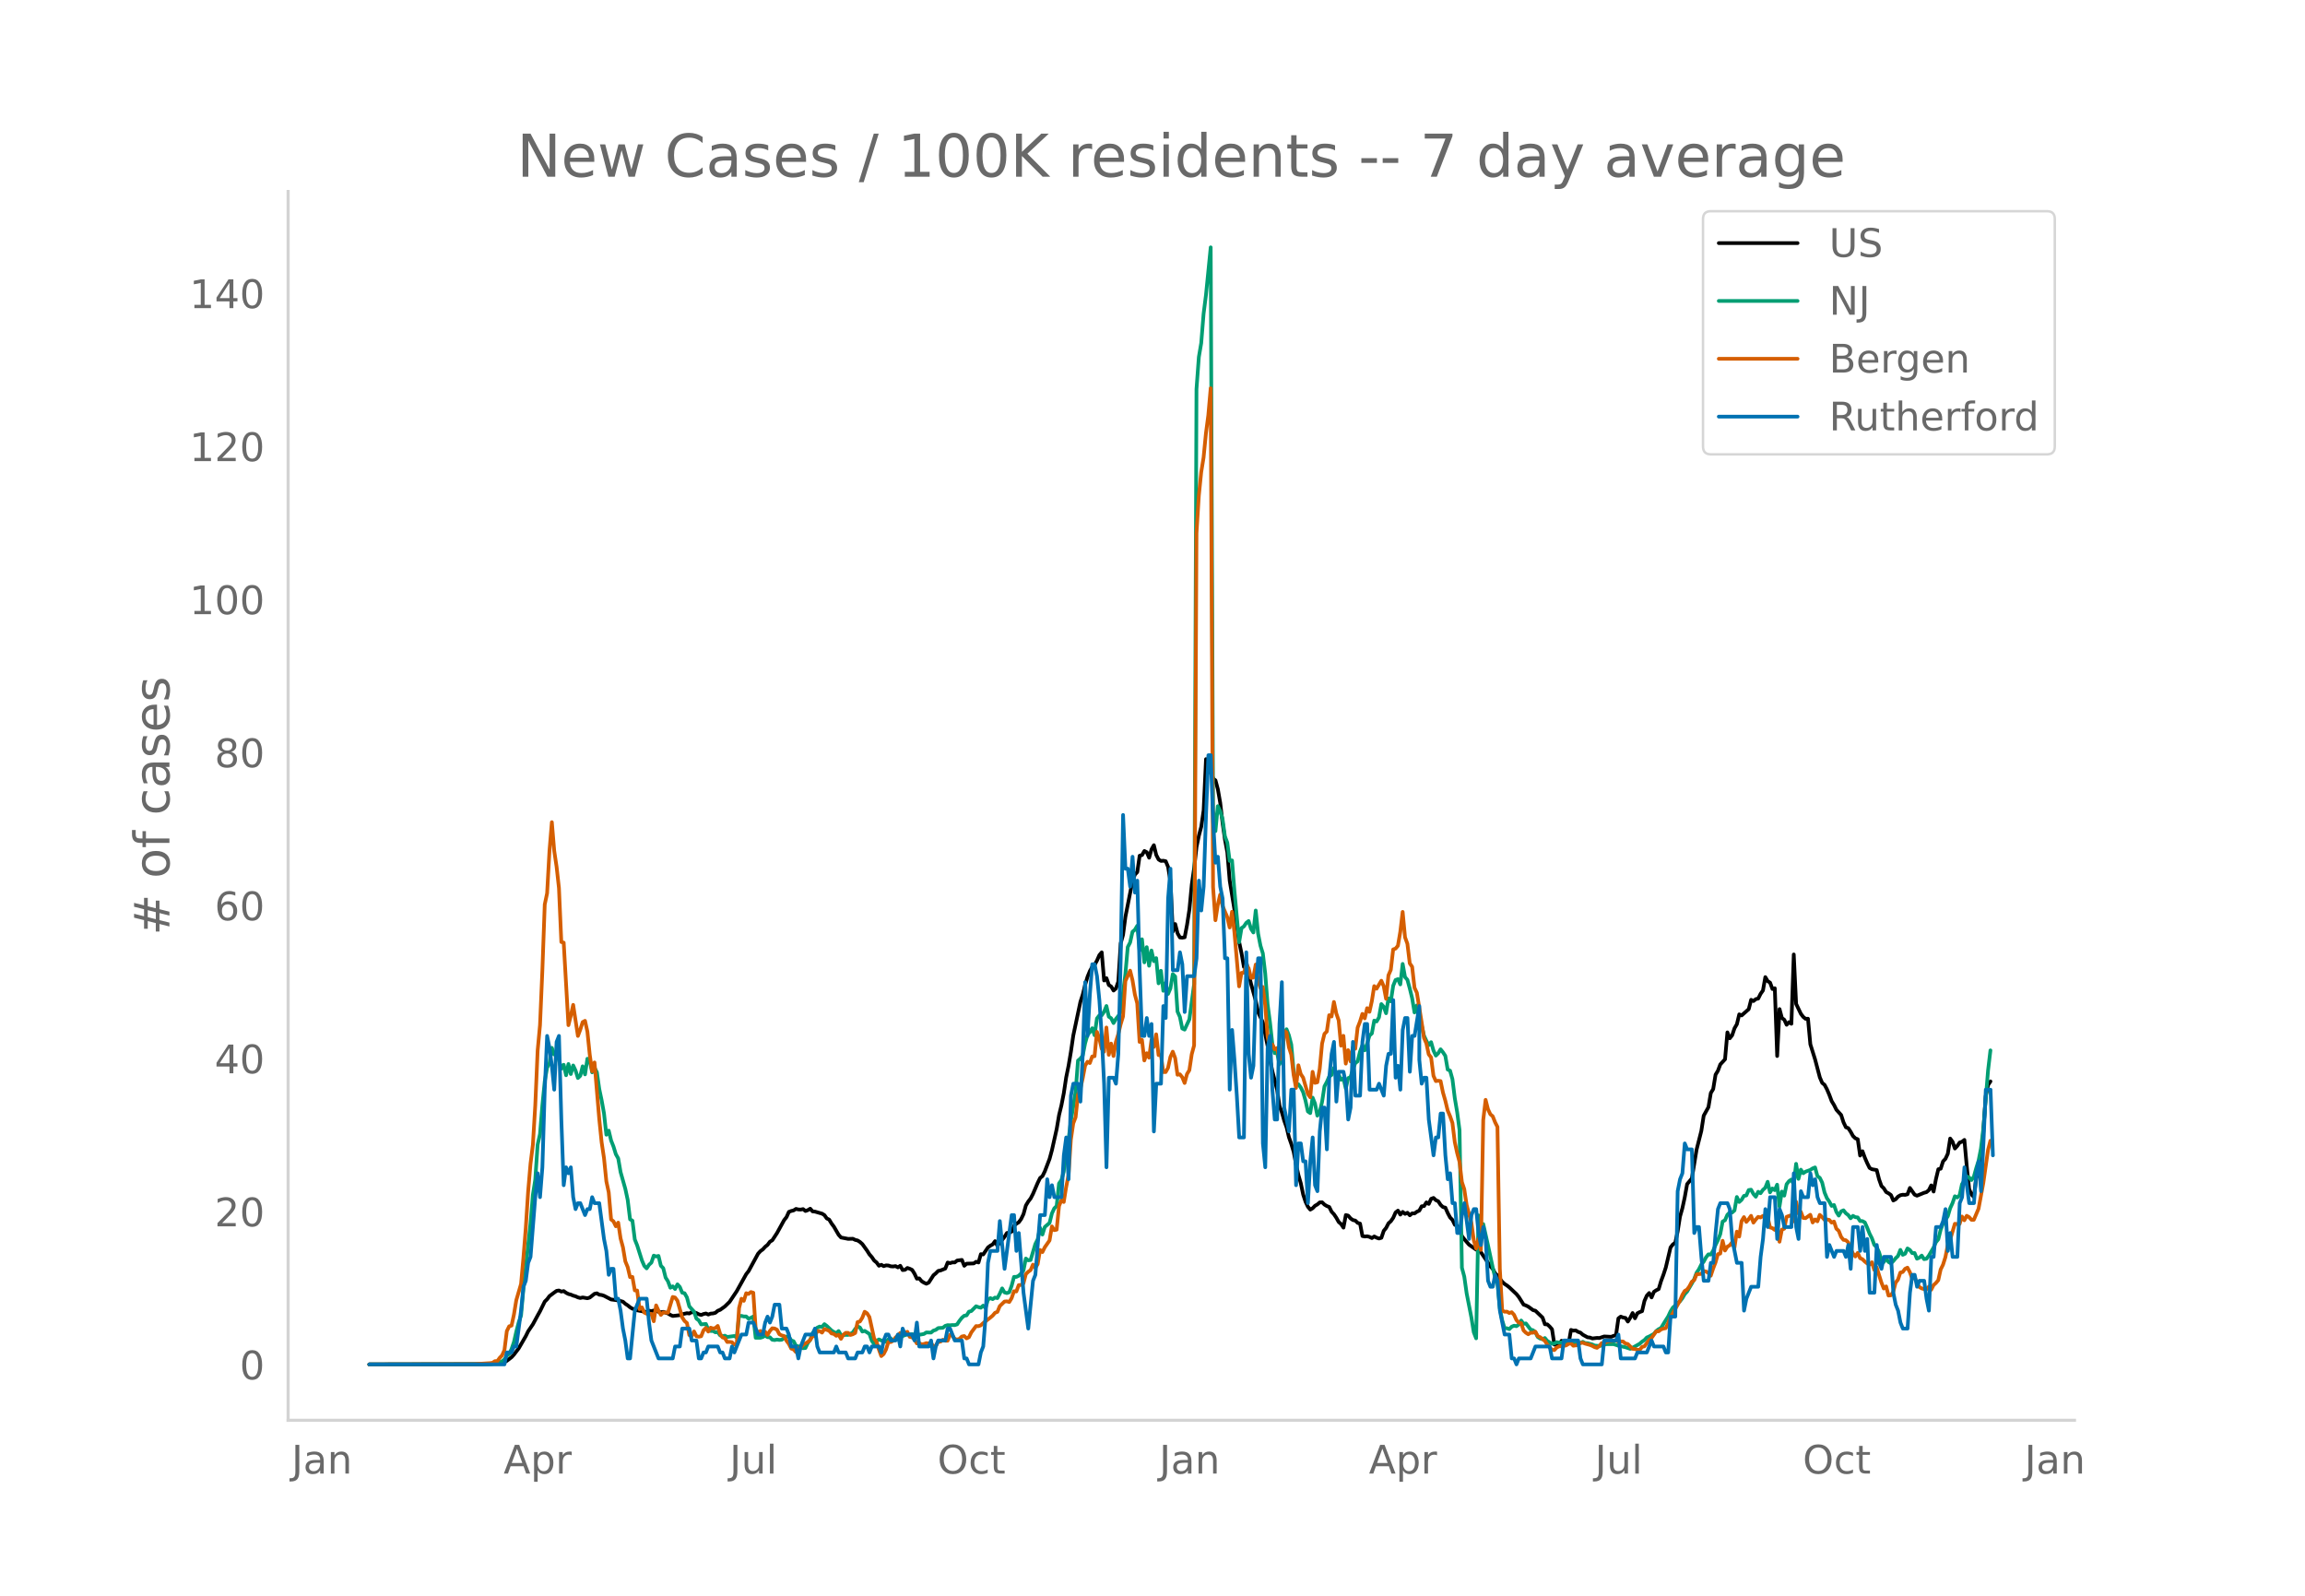 <svg height="864" viewBox="0 0 936 648" width="1248" xmlns="http://www.w3.org/2000/svg" xmlns:xlink="http://www.w3.org/1999/xlink"><defs><style>*{stroke-linecap:butt;stroke-linejoin:round}</style></defs><g id="figure_1"><path d="M0 648h936V0H0z" style="fill:#fff" id="patch_1"/><g id="axes_1"><path d="M117 576.72h725.4V77.76H117z" style="fill:none" id="patch_2"/><path clip-path="url(#pc50ad54334)" d="m149.973 554.04 46.21-.087 4.813-.247 2.888-.327.963-.297.963-.493 1.925-1.474.963-1.061 1.925-2.51 2.888-4.985.963-1.968 1.926-2.841 1.925-3.567.963-1.72 1.925-3.925.963-.96.962-1.277 1.926-1.45.963-.674.962-.156.963.457.963-.207.962.696.963.493.963.242.963.417.962.266.963.45.963.244.962-.22 1.926.322.963-.293 1.925-1.52.963-.19.962.568.963.117.963.308 2.888 1.504 1.925.248.963.127 1.925.531.963.855.963.623.963.788.962.587.963.19.963.455 3.85.736.963-.57.963.18.963-.26.962.166.963.33.963.187.962-.137 1.926.65.963.585.962.436 2.888-.336.963-.378 1.926-.424.962.12.963-.562.963.12.962.272.963.5.963.268.962-.388.963-.214.963.435.963-.381.962-.07.963-.258.963-.822.962-.38 1.926-1.38 1.925-1.884 2.888-4.31 3.851-6.925.963-1.221 3.85-7.077.963-1.043.963-.71.963-1.059.963-.77.962-1.282.963-.586 1.925-2.946 2.889-5.249.962-1.202.963-2.136.963-.365.962-.234.963-.605.963.228.962.043.963-.188.963.768.963-.352.962-.585.963 1.09.963.095 2.888.836.963.6.962 1.345.963.463.963 1.582.962 1.294 1.926 3.313.962 1.072 2.889.57 1.925-.049.963.467.962.227.963.608.963.858 1.925 2.675.963 1.523.963 1.087.962 1.413.963.773.963 1.326.963-.39.962.548.963-.312.963.056.962.334.963.056.963-.148.962.53.963-.658.963 1.74.963-.105.962-.75.963.32.963.464.962 1.53.963 2.044.963-.12.963 1.127.962.613.963.426.963-.452 1.925-2.975.963-.803.962-.98.963-.179 1.926-.773.962-2.444.963.247.963-.308.962.014.963-.77 1.926-.247.962 2.38.963-.853 2.888-.098.963-.688.963.303.962-3.389.963.113 1.925-2.83.963-.727.963-.524.962-1.314.963 1.947.963-1.56.963-.924.962-1.214.963-1.555.963-.15.962-.42.963-2.356.963-.84.963-.592.962-1.322.963-2.006.963-3.492.962-1.6.963-1.245.963-1.865 1.925-4.488.963-1.97.963-.762.962-1.958 1.926-5.058.962-3.543 1.926-8.606.963-5.643.962-3.952.963-4.929.963-6.402.962-4.706.963-5.721.963-6.583 2.888-13.659.963-2.96.962-3.976.963-3.226.963-2.349.962-1.744.963-.759.963-1.766.963-2.195.962-1.124.963 11.43.963-.943.962 2.776.963.631.963 1.619.963-.862.962-2.783.963-15.52.963-3.452.962-7.344 2.888-14.627.963-2.508.963-1.012.963-6.647.962-.247.963-1.663.963.492.962 2.24.963-3.396.963-1.689.963 3.966.962 1.843.963.583.963-.086.962.205.963 2.308.963 5.978.963 20.322.962-3.105.963 3.763.963 1.691.962.083.963-.16.963-5.074.962-6.265.963-10.11.963-6.72.963-8.496.962-4.596.963-3.654.963-6.67.962-20.764.963 5.368.963-.88.963 3.45.962.681.963 3.604.963 5.52.962 8.239.963 6.725.963 5.167.963 11.52 1.925 11.75 1.925 13.163.963 4.636.963 5.466.962-2.089.963 4.91.963 4.02 1.925 6.932.963 4.614 1.925 4.14 1.926 9.598.963 5.482.962 4.75 1.926 7.488.962 6.61.963 2.551.963 3.41.962 2.704.963 4.04.963 2.745.963 3.178.962 5.1.963 4.308.963 3.356.962 4.578.963 2.923.963 2.02.963 1.163.962-.567.963-.997.963-.546.962-.823.963-.042.963.953.963.578.962.375.963 1.93.963 1.025.962 1.434.963 1.707.963.823.962 1.467.963-5.115.963.236.963 1.138.962.662.963.207.963.95.962.281.963 5.052.963.185.963-.1.962.26.963.479.963-.659.962.514.963.33.963-.299.962-2.836.963-1.17.963-1.876.963-.849.962-1.396.963-2.167.963-.742.962 1.618.963-1.092.963.8.963-.466.962 1.04.963-.791.963.035.962-.697.963-.441.963-1.758.963-.084.962-1.508.963.63.963-2.076.962-.36.963.915.963.437.962 1.472.963.89.963.226.963 2.204.962 1.793.963 1.008.963 1.97.962.46.963 1.057.963 3.1.963 1.237 1.925 2.21 2.888 2.02.963-.353 1.925 2.843 1.926 2.828.962 1.5.963.988.963 1.81.962.936 1.926 2.5.963.882.962.624.963.76 1.925 1.83.963.904.963 1.193 1.925 3.07.963.347.963.484 1.925 1.41.963.254 2.888 2.766.963 2.722.962.036.963.883.963 1.12.962 6.224 1.926.324.963-1.886.962 1.134.963-.515.963.497.962-5.522.963.294.963-.086.962.586.963.313.963.845 1.925 1.047.963.095.963.368 1.925-.218.963.051 1.925-.645 1.926.103.962.04.963-.401.963-.263.963-6.798.962-.74.963.378.963.157.962 1.482.963-1.534.963-1.927.962 2.127.963-2.015.963-.509.963-.354.962-4.165.963-2.151.963-1.06.962 1.787.963-2.284.963-.634.963-.47.962-3.22.963-2.587.963-2.94 1.925-8.158.963-1.236.962-.65.963-4.586.963-6.046.963-3.404.962-4.436.963-5.357 1.925-2.322 1.926-11.71 1.925-7.581.963-6.178 1.925-3.461.963-5.751.963-1.593.963-5.847.962-1.588.963-2.575 1.925-2.09.963-10.928.963 2.407.962-1.222.963-2.846.963-1.652.963-4 .962.439 2.888-2.553.963-3.789.963.5.963-.793.962-.215.963-1.928.963-1.36.962-5.417.963 1.631.963.6.962 2.598.963-.306.963 27.513.963-19.055.962 3.626.963.693.963 2.05.962-1.064.963.657.963-28.143.963 20.077 1.925 4.014.963 1.268.962.777.963-.053.963 10.399 1.925 6.143 1.926 7.296.962 2.244.963.774.963 1.809.962 2.25.963 2.567.963 1.576.963 1.925 1.925 2.133.963 2.987.962 1.994.963.345.963 1.462.963 1.738.962.932.963.378.963 6.63.962-1.755.963 2.623.963 2.223.962 1.943.963.513 1.926.343.962 3.772.963 2.696.963.95.962 1.524.963.502.963.683.963 2.228.962-.506.963-1.071.963-.574.962-.193.963.056.963-.24.963-2.571 1.925 2.729.963.419 2.888-1.187.962-.256.963-.816.963-1.923.963 2.5.962-5.083.963-3.984.963-.206.962-2.998.963-1.015.963-2.068.963-6.177.962 1.312.963 2.75.963-1.05.962-1.39.963-.309.963-.748.962 10.741.963 9.213.963 2.217.963 1.003.962-7.765.963-2.234.963-2.633 1.925-28.346.963-4.525.963-1.437h0" style="fill:none;stroke:#000;stroke-linecap:round;stroke-width:1.5" id="line2d_1"/><path clip-path="url(#pc50ad54334)" d="m149.973 554.04 48.135-.11 1.926-.12 1.925-.23 1.925-.804.963-.755.963-1.51.962-.699.963-2.074.963-2.773.963-4.258.962-3.694.963-2.838.963-10.825 2.888-26.642.963-11.594.962-6.142.963-14.153.963-4.303.962-11.774.963-9.645.963-5.592.962-1.674.963-6.327.963 2.688.963-1.274 1.925 7.047.963-1.59.962 4.253.963-4.567.963 4.072.963-3.483.962 2.054.963 3.049.963-.91.962-3.853.963 3.293.963-6.356.963.814.962 4.713.963-1.87.963 1.83.962 6.771.963 4.563.963 5.348.962 8.675.963-1.654.963 3.998.963 2.439.962 3.123.963 1.72.963 5.552 1.925 6.806.963 4.478.963 7.896.962.56.963 7.626.963 2.399 1.925 6.092.963 2.234.962 1.01.963-1.46.963-.88.963-2.843.962.355.963-.23.963 3.993.962.974.963 3.833.963 1.51.963 2.608.962-.57.963 1.09.963-1.894.962 1.065.963 2.323.963.225.963 1.704.962 3.624 1.926 2.149.962 2.828.963.7.963 1.64 1.925-.176.963 2.289.963.58.962-.025.963.554.963-.12.962 1.365.963.33.963-.205.963.515 2.888-.395.962.594.963-8.765.963.005.962.245.963-.005.963.914.963-.38.962-.514.963 8.635h1.925l.963-.3.963-.594.963.64.962.044.963.995.963.14.962-.2.963.15.963-.075 1.925-1.32.963.04.963 1.54.962.34.963 1.849.963.22.962.5.963.274.963-.095.963-2.039.962-1.25.963-2.678.963-1.344.962-.95.963-.454.963.19.963-1.16.962.72 1.926 1.844.962.635.963.454.963-.85.962 1.65.963.005.963-.115.963.03.962-.44.963-.57.963-1.409.962-1.05.963.45.963 1.655.963-.27 1.925 1.214.963 2.779.962 1.4.963-1.255.963-.675.963.435.962.145.963.415.963-1.035.962-.34.963.9 1.925-1.335.963-.14 2.888-1.169.963.12.963-.1.962.085.963.265.963-.105 1.925-.355.963-.62 1.925.06.963-.794.963-.305.962-.725 1.926-.125.963-.78.962-.29.963.05.963-.09.962.026.963-.305.963-1.444.963-1.225.962-.834.963-.15.963-1.5.962-.25 1.926-1.943.963.36.962.24.963-.865.963.994.962-3.418.963-.625.963.415.962-.625.963.21.963-1.794.963-2.149.962 1.634.963.275.963-.35.962-2.618.963-3.613h.963l.963-.455.962-.955.963-1.174.963-4.873.962.73.963-.12 1.925-6.492.963-1.939.963-4.652.963 2.728.962-3.068 1.926-1.645.962-3.863.963-2.059.963-.924.963-9.19.962-1.35.963-3.448.963-9.76.962-3.109.963-7.646 1.926-11.93.962-12.618.963-.804.963-1.245.962-4.942.963-3.449.963-1.144.962-1.58.963 2.85.963-6.807.963-1.245.962-.025.963-1.454.963-2.344.962 4.333.963.645.963 1.954.963-1.654.962-1.22.963-1.599 1.925-15.442.963-10.95.963-1.864.962-4.348.963-.8.963-1.634.963 10.06.962-4.577.963 9.375.963-6.172.962 7.546.963-6.187.963 4.323.963-1.23.962 10.24.963-5.102.963 8.131.962-3.183.963 4.458.963-2.244.963-5.817.962.96.963 14.267.963 2.134.962 4.728.963.454 1.925-4.163 1.926-14.302.963-241.62.962-13.03.963-5.666.963-11.91.962-7.596 1.926-19.37.963 228.662.962 8.385.963-10.125.963 1.934.962 3.279.963 7.056.963 2.55.963 7.415.962-.204.963 12.188 1.925 21.035.963-5.742.963-.68.962-1.45.963-.744.963 3.144.963 1.509.962-8.926.963 9.366.963 4.917.962 3.139.963 8.126.963 12.489.963 7.28.962 8.787.963 3.818.963-.22.962 4.767.963-2.134.963-10.29.962-1.833.963 2.478.963 3.763.963 10.815.962 5.577.963-.28.963 1.305.962 1.899.963 3.428.963 4.393.963.685.962-6.292.963 2.374.963 4.952.962-1.494.963-4.113.963-6.282.963-1.794.962-2.189.963-.655.963-2.863.962 1.909.963.854.963 2.064.962-.65.963 4.174.963-4.183.963-.42.962-3.104.963-2.588.963-.725.962-3.948.963-2.574.963 2.044.963-2.683.962-3.289.963-.88.963-5.207.962.36.963-1.644.963-5.427.962 1.079.963 2.639.963-6.032.963 1.214.962-6.332.963-2.349.963-.35.962 2.14.963-8.316.963 5.347.963 1.104.962 3.519.963 3.948.963 5.802.962-2.864.963 6.377.963 1.68.963 4.227.962 2.07.963 1.773.963-1.21.962 3.39.963 2.068.963-.94.962-1.614.963 1.19.963 1.464.963 5.572.962.44.963 3.438.963 7.732.962 5.692.963 7.271.963 55.912.963 3.574.962 6.816 1.926 9.81.962 5.967.963 2.48.963-49.916.962 5.597.963-2.089 1.926 8.601 1.925 8.986.963 4.152.962 2.214.963 10.21.963 4.923.963 3.218.962.02.963.35.963-.98.962-.42.963.21.963-.664.963-1.644.962 1.34.963-.16 1.925 2.508.963.245.963.834.962 1.93.963.614.963.275.963-.475.962 1.155 1.926 1.174.962-.135.963-.515.963.185.963-.055.962-.184.963.444.963-.305.962.095.963.545.963.01.962-.115.963-.27.963-.494.963.52.962.04 1.926.519.962.45 1.926.165.963-.17.962-.415.963-.145 2.888-.02 1.926.635 2.888.62 1.925.65.963-.44 2.888-1.61.963-.854.962-.645.963-1.045.963-.41 1.925-1.054.963-1.19.963-.724.962-.485 1.926-3.143.962-1.5.963-2.073.963-1.56.962-.84.963-1.044.963-.68.963-1.244.962-1.654.963-1.05 1.925-3.263.963-1.784.963-2.594.963-1.409.962-1.944.963-1.134.963-1.784.962-1.205.963.085.963-1.58.963-2.278.962-1.939.963-2.489.963-5.122.962-.525.963-2.214.963-.96.962.046.963-.84.963-5.477.963 2.029.962-.88.963-1.6.963-.179.962-2.179.963-.16.963 1.74.963 1.119.962-2 .963.58.963-1.354.962-.85.963-2.438.963 4.283.962-1.57.963.68.963-2.214.963 8.866.962-6.072.963 1.659.963-4.643.962-1.23.963-.664.963 2.03.963-8.417.962 6.112.963-3.738.963 1.45.962-.645 1.926-.7.963-.635.962-.38.963 3.529.963.69.962 1.944.963 3.993.963 2.318.962 1.385.963 1.769.963-.375.963 2.814.962 1.494.963-1.72.963-.434.962 1.2.963.724.963 1.31.963-.98.962.535.963.105.963 1.459.962.03.963.53.963 2.134.962 2.428.963 1.88.963 2.683.963.935.962 2.019.963 3.198.963.85.962-1.615.963 1.56.963.544.963-.88.962-1.174.963-.914.963-2.484.962 2 .963-.45.963-2.14.963.61.962 1.29.963-.046.963 2.304.962-.395.963-.864.963 1.444.962-.155.963-1.244 1.926-3.293.962-2.18.963-1.174.963-3.873.962-2.549 1.926-2.923.963-3.249.962-2.089.963-2.803.963.495.962-.905.963-4.503.963-1.3.962-1.888.963.475.963 1.044.963-1.334.962-3.488.963-3.054.963-4.898.962-8.05 1.926-23.704.963-8.13h0" style="fill:none;stroke:#009e73;stroke-linecap:round;stroke-width:1.5" id="line2d_2"/><path clip-path="url(#pc50ad54334)" d="m149.973 554.04 42.359-.095 6.739-.429.963-.143.962-.666h.963l.963-1.334.962-1 .963-2.142.963-7.714.962-1.952.963-.286.963-4.476.963-5.857 1.925-6.57.963-10.62.962-12.094.963-14.904.963-11.237.963-7.666.962-15.952.963-22.237.963-10.38.962-22.284.963-26.713.963-4.571.962-17.237.963-11.619.963 11.619.963 6.476.962 8.666.963 21.903.963.238 1.925 33.522.963-3.857.963-4.38 1.925 12.618.963-2.571.962-3.048.963-.524.963 4.381.963 9.428.962 6.666.963-3.57 1.925 22.95.963 9.428.963 6.428.962 9.476.963 4.476.963 11 .963.761.962 2 .963-1.476.963 6.428.962 3.571.963 5.714.963 2.333.963 4.095.962-.095.963 5.476.963.048.962 7.57.963-.714.963 2.096.962.476 1.926.047.963 3 .962-6.428.963 2.143.963 1.714.962-1 1.926.095 1.925-6.38.963.238.963 1.285 1.925 6.762.963 1.476.963.81.962 4.904.963.476.963-1.952.962 1.952.963.19.963-.19.962-2.428.963-.953.963 1.476.963-1.57.962.332.963-.19.963-.857.962 3.19.963 1.476.963.286.963 1.571.962-.047.963.143.963 1 .962-.048.963-14.856.963-3.762.962.857.963-3.095.963.286.963-.762.962.285.963 14.571.963 1.857.962-.905.963.762.963-.428.963 1.285.962-1.619.963-1.095.963.095.962.477.963 1.857.963.476.963.238.962 1.905.963 1.285.963 1.905.962.333.963 1.095.963-1.619.962-.095.963-1.238 1.926-1.143.962-.81.963-1.57h.963l.962-2.048h.963l.963.619.963-1.476 1.925.714.963 1.095.962.19.963.763.963-.429.962 1.667.963-1.667.963-.762h.963l.962.857.963-.285.963-.524.962-4.428.963-.239.963-1.523.963-2.429.962.62.963 1.523 1.925 8.761.963 1.334.963 3.095.963 2.666.962-.81.963-1.856.963-3.048.962.048.963-.571.963-1.286.962-.81.963-1.047.963.619.963-.714.962-.381.963 2.047.963.19.962.715.963 1.762.963-.143.963.524.962-.143.963-.334.963.096.962-.048.963 1.143.963-.095.962-1.667.963-.048.963-.761.963.38h.962l.963-2.38.963.285.962 1.381.963.238.963-.285.963-.953.962-.19.963.952.963-.476.962-1.952 1.926-2.572.963.048.962-.333.963-.905 2.888-2.238.963-.81.962-1.142.963-.381.963-2.333 1.925-1.857.963-.096.963.286.962-1.571.963-2.81.963.096.963-2.572.962-.095.963-.619.963-3.762.962-.952.963-.666.963-2.238.962 1.285.963-1.476.963-5.761.963.857.962-1.953 1.926-2.761.962-5.714.963 1.523.963-.19.963-9.571.962-2.38.963.713.963-6 .962-4.856.963-14.428.963-6.618.963-2.524.962-9.142.963-2.381.963-4.286.962-5.095.963-1.619.963.524.962-2.666.963-.096.963-9.904.963 2.62.962 4.237.963 1.238.963-9.857.962 11.095.963-4.571.963 5.047.963-5.714.962-3.142.963-4 .963-3.19.962-14.38 1.926-4.238.962 3.856.963 5.81.963 3.619.963 15.665.962-.81.963 8.334.963-2.953.962 1.81.963-7.047.963 2.714.963-5.143.962 8.428h.963l.963 6.905h.962l.963-1.715.963-4.428.963-2.143.962 2.572.963 6.809.963-.19.962 1.19.963 2.333.963-3.619.962-1.571.963-6.476.963-3.571.963-207.988.962-15.285.963-9.523.963-5.952.962-9.857.963-7.333.963-10.951.963 202.56.962 13.475.963-6.238.963-4.143.962 4.571 1.926 4.572.963 4.19.962-6.38.963 8.19 1.925 22.093.963-5.476.963-.047.962-3.095.963 1.238.963 3.952.963-.143.962-5.285.963 6.523.963 3.047.962-.476.963 7.38.963 12.762.963 4.952.962-1.762.963 2 .963-.524.962 4.667.963-.667.963-10.952.962.62.963 5.999.963 3 .963 8.237.962 5.286.963-9.19.963 3.571.962 1.429 1.926 6.666.963 1.333.962-10.333.963 4.476.963-.238.962-5.428.963-10.285.963-3.952.963-.953.962-6.618.963.524.963-5.905.962 4.667.963 2.809.963 10.285.962-4 .963 11.285.963-5.476.963 4.572.962-5.762.963.619.963-8.57.962-2.477.963-3.095.963 1.81.963-4.143.962 1.476.963-4.333.963-6.095.962 1.047 1.926-3.237.962 2.19.963 5.142.963-9.523.963-2.238.962-8.285.963-.333.963-1.143.962-5.666.963-8.095.963 10.285.963 2.666.962 7.952.963 1.381.963 8.524.962 2.047 1.926 11.904.963 6.428.962 2.19.963 4.477.963 1.238.962 7.475.963 2.143.963-.143.962.143.963 4.619.963 3.333.963 4 .962 2.285.963 2.762.963 7.81.962 4.427.963 3.572.963 8.19.963 2.904.962 6.428 1.926 7.19.962 7.048.963 3.428.963-4 .962 4.572.963-52.76.963-8.19.963 3.81.962 2.047.963.81.963 2.428.962 1.905.963 57.568.963 16.952.963.523.962-.047.963.571.963-.333.962 1.047.963 2.143.963 1.048.963.19.962 2.952.963.953.963.619.962-.62h.963l.963-.428.962 1.81.963.428 1.926 1.476.962 1.524 1.926 2.143.962.095.963-1.048.963-.476h.963l1.925-.38.963-.62.962-.238.963 1 1.925-.286.963-.857.963-.095.963.38 1.925.525.963.38.962.524.963.286.963-.762.963-1.19.962.095.963-.524.963-.285 2.888-.381.963.571.962-.143.963.048.963.81.962.19 1.926 1.952.962.095.963.286.963.095.963-1.238.962-.238 1.926-2.619.962-.762 1.926-2.714h.963l.962-.762.963-.333.963-.19.962-2 .963-2.381 3.85-6.762.964-2.333.962-1.619.963-.571.963-1.333.962-1.857.963-.62.963-2.38 1.925-.19.963-1.144.963.19.962.62.963 1.095.963-2.904.963-2.477.962-3.38.963-.238.963-5.19.962 3.952.963-1.572.963-.524.962-1.238.963 2.143.963-6.476.963 2 .962-6.285.963-1.619.963 1.952.962-1.095.963-1.38.963 2.76.963-1.285.962-1.047.963.238.963-.62.962 1.144.963-.667.963 4.19.962.286.963.714.963-1.666.963 6.475.962-4.904.963-.381.963-4.81.962-.38.963-.238.963 2.428.963-7.952.962 4.762.963-.667.963 2.476.962.096 1.926-1.381.963 3.142.962-1.238.963.762.963-2.619.962.905.963 1.095.963-.143.962.19.963 1.096.963-.429.963 2.905.962.857.963 2.476.963 1.19.962.143.963.857.963 2.524.963 2.048.962 1.19.963-1.476.963 2.143.962.428.963.953.963.761.962.477.963-.953.963 3.143.963-1.095 1.925 6.19.963 2.428.962-.857.963 3.714.963-.095.963-1.428.962-3.715.963-1.238.963-2.857.962-.238.963-1.285.963-.476.963 1.809.962 2.667.963-.667.963 2.428.962 1.62.963.57.963.286.962.096.963-1.048.963 1.238.963-1.905.962-.857.963-1.142.963-4.334.962-1.952.963-3.047.963-4.857.963-2.238 1.925-6.476.963.095.962-.047.963-3 .963 1.524.962-1.81.963.524.963 1.095h.963l1.925-4.523 1.925-10.38 1.926-13.476.963-3.714h0" style="fill:none;stroke:#d55e00;stroke-linecap:round;stroke-width:1.5" id="line2d_3"/><path clip-path="url(#pc50ad54334)" d="M149.973 554.04h54.874l.963-4.85h1.925l.963-2.426h.963l1.925-14.55.963-9.701.962-2.425.963-7.276.963-2.425 1.925-24.252.963-9.7.963 9.7.962-12.126.963-31.527.963-21.827.962 4.85.963 7.276.963 9.7.963-19.4.962-2.426.963 33.953.963 26.677.962-7.276.963 2.425.963-2.425.963 12.126.962 4.85.963-2.425h.963l1.925 4.85.963-2.425h.963l.962-4.85.963 2.425h1.925l1.926 14.551.962 4.85.963 9.701.963-2.425h.963l.962 12.126h.963l.963 4.85.962 7.276.963 4.85.963 7.276h.963l1.925-19.402 1.925-4.85h2.888l.963 9.7.963 7.276 2.888 7.276h5.776l.963-4.85h1.925l.963-7.276h2.888l.963 4.85h1.925l.963 7.276h.963l.962-2.425h.963l.963-2.426h3.85l.963 2.426h.963l.963 2.425h1.925l.963-4.85.963 2.425 2.888-7.276h1.925l.963-4.85h1.925l1.926 4.85h1.925l.963-4.85.963-2.425.962 2.425.963-2.425.963-4.85h1.925l.963 9.7h1.925l.963 2.425.963 4.85h1.925l.963 4.85.962-4.85 1.926-4.85h2.888l.963-2.425.962 7.275.963 2.426h5.776l.963-2.426.963 2.426h2.888l.963 2.425h2.888l.962-2.425h1.926l.963-2.426h.962l.963 2.426.963-2.426h2.888l.963 2.426.962-4.85.963-2.426h.963l.962 2.425h1.926l.962-2.425.963 4.85.963-7.275.963 2.425h2.888l.962 2.425.963-7.275.963 9.7h3.85l.963-2.425.963 7.276.963-4.85.962-2.426h2.889l.962-4.85h.963l1.925 4.85h2.889l.962 7.276h.963l.963 2.425h3.85l.963-4.85.963-2.426.963-12.125.962-21.827.963-4.85h2.888l.963-12.126 1.925 19.401 2.888-21.826h.963l.963 14.55.963-7.275 1.925 24.252 1.925 14.55 1.926-19.4.962-2.426 1.926-24.251h1.925l.963-14.551.963 7.275.962-4.85.963 4.85h2.888l.963-16.976.963-7.276.962 16.977.963-33.953.963-4.85h1.925l.963 7.275.963-19.401.962-29.102.963 21.826.963-16.976.962-12.126h.963l.963 4.85.963 9.701.962 14.551.963 19.402.963 33.952.962-36.377h1.926l.963 2.425.962-12.126.963-38.803.963-58.204.962 21.826h.963l.963 7.276.962-12.126.963 14.551.963-4.85.963 36.377.962 26.677h.963l.963-7.275.962 7.275.963-4.85.963 43.653.963-19.401h1.925l.963-31.528.962 4.85.963-48.503.963-12.126.963 41.228h1.925l.963-7.275.962 4.85.963 19.402.963-14.551h2.888l.963-7.276.962-31.527.963 12.126.963-9.701.962-29.102.963-24.252h.963l.963 26.677.962 16.976.963-2.425.963 12.126.962 4.85.963 24.252h.963l.963 53.354.962-24.252.963 12.126.963 14.551.962 16.976h1.926l.962-75.18.963 41.228.963 9.7.963-4.85.962-31.527.963-12.126h.963l.962 75.18.963 9.701.963-48.503.963-4.85.962 21.826.963 12.126h.963l.962-38.803.963-16.976.963 50.928 1.925 9.701.963-16.976h.963l.962 38.803.963-16.976h.963l.962 7.275h.963l.963 16.976.963-16.976.962-9.7.963 19.4.963 2.426.962-24.252.963-9.7h.963l.963 16.976.962-29.102.963-9.701.963-4.85.962 24.251.963-12.126h1.925l.963 4.85.963 14.552.963-4.85.962-26.677.963 21.826h1.925l.963-21.826.963-7.276h.963l.962 26.677h2.888l.963-2.425 1.925 4.85.963-12.126.963-4.85h.963l.962-21.827.963 31.528.963-4.85.962 9.7.963-24.252.963-4.85h.963l.962 21.826.963-14.55h.963l1.925-12.127v21.827l.963 9.7.963-2.424h.962l.963 16.976 1.925 14.55.963-7.275h.963l.962-9.7h.963l.963 16.976.963 9.7.962-2.425.963 12.126h.963l.962 12.126h.963l.963-7.275.963-4.85 1.925 14.55.963-9.7.962-2.426h.963l.963 9.701.962 4.85.963-7.275.963 4.85.963 16.977.962 2.425h.963l.963-4.85.962 2.425.963 12.125 1.926 9.701h1.925l.963 9.7h.962l.963 2.426.963-2.425h4.813l1.926-4.85h5.776l.963 4.85h3.85l.963-7.276h5.776l.963 7.276.963 2.425h7.702l.962-9.7h4.814l.963-2.426.962 9.7h5.776l.963-2.424h3.851l1.925-4.85.963 2.424h3.85l.964 2.426h.962l.963-14.551h1.925l.963-50.93.963-4.85.963-2.425.962-12.125.963 2.425h1.925l.963 33.952.963-2.425h.963l.962 12.126.963 9.7h1.925l.963-7.275h.963l.963-12.126.962-9.7.963-2.426h2.888l.963 2.425.962 12.126 1.926 9.701h1.925l.963 19.401.963-4.85 1.925-4.85h2.888l.963-12.126.963-7.276.962-12.126.963 7.276.963-12.126h1.925l.963 16.976.963-12.126.962 2.426.963 4.85h2.888l.963-21.827.963 21.827.962 4.85.963-19.401.963 2.425h1.925l.963-9.7.963 4.85.962-2.425.963 7.275.963 2.425h1.925l.963 21.827.962-4.85 1.926 4.85.963-2.425h2.888l.962 2.425.963-4.85.963 9.7.963-16.976h1.925l.963 9.7.962-9.7.963 9.7.963-4.85.962 21.827h1.926l.963-19.402.962 7.276.963 2.425.963-4.85h2.888l.963 14.55.962 4.851.963 2.425.963 4.85.962 2.426h1.926l.963-14.551.962-7.276h.963l.963 4.85.962-2.424h1.926l.962 7.275.963 4.85.963-21.826h.963l.962-12.126h1.926l.962-2.425.963-4.85.963 16.976.963-7.276.962 9.7h1.926l.962-21.826.963-2.425.963-12.126 1.925 14.551h1.926l.962-12.126.963-4.85.963 12.126.962-19.401.963-21.827h1.926l.962 26.677h0" style="fill:none;stroke:#0072b2;stroke-linecap:round;stroke-width:1.5" id="line2d_4"/><path d="M117 576.72V77.76" style="fill:none;stroke:#d3d3d3;stroke-linecap:square;stroke-linejoin:miter;stroke-width:1.25" id="patch_3"/><path d="M117 576.72h725.4" style="fill:none;stroke:#d3d3d3;stroke-linecap:square;stroke-linejoin:miter;stroke-width:1.25" id="patch_4"/><g id="matplotlib.axis_1"><g id="xtick_1"><g style="fill:#696969" transform="matrix(.16 0 0 -.16 118.386 598.378)" id="text_1"><defs><path d="M9.813 72.906h9.859V5.078q0-13.187-5-19.14-5-5.954-16.094-5.954h-3.75v8.297h3.078q6.531 0 9.219 3.672Q9.813-4.39 9.813 5.078z" id="DejaVuSans-74"/><path d="M34.281 27.484q-10.89 0-15.093-2.484-4.204-2.484-4.204-8.5 0-4.781 3.157-7.594 3.156-2.797 8.562-2.797 7.485 0 12 5.297 4.516 5.297 4.516 14.078v2zm17.922 3.72V0H43.22v8.297Q40.14 3.328 35.547.953q-4.594-2.375-11.234-2.375-8.391 0-13.36 4.719Q6 8.016 6 15.922q0 9.219 6.172 13.906 6.187 4.688 18.437 4.688h12.61v.89q0 6.203-4.078 9.594-4.078 3.39-11.453 3.39-4.688 0-9.141-1.124-4.438-1.125-8.531-3.375v8.312q4.921 1.906 9.562 2.844 4.64.953 9.031.953 11.875 0 17.735-6.156 5.86-6.14 5.86-18.64z" id="DejaVuSans-97"/><path d="M54.89 33.016V0h-8.984v32.719q0 7.765-3.031 11.61-3.031 3.858-9.078 3.858-7.281 0-11.484-4.64-4.204-4.625-4.204-12.64V0H9.08v54.688h9.03v-8.5q3.235 4.937 7.594 7.374Q30.078 56 35.797 56q9.422 0 14.25-5.828 4.844-5.828 4.844-17.156z" id="DejaVuSans-110"/></defs><use xlink:href="#DejaVuSans-74"/><use x="29.492" xlink:href="#DejaVuSans-97"/><use x="90.771" xlink:href="#DejaVuSans-110"/></g></g><g id="xtick_2"><g style="fill:#696969" transform="matrix(.16 0 0 -.16 204.485 598.378)" id="text_2"><defs><path d="M34.188 63.188 20.797 26.906h26.812zm-5.579 9.718h11.188L67.578 0h-10.25l-6.64 18.703h-32.86L11.188 0H.78z" id="DejaVuSans-65"/><path d="M18.11 8.203v-29H9.077v75.484h9.031v-8.296q2.844 4.875 7.157 7.234Q29.594 56 35.594 56q9.968 0 16.187-7.906 6.235-7.907 6.235-20.797T51.78 6.484q-6.218-7.906-16.187-7.906-6 0-10.328 2.375-4.313 2.375-7.157 7.25zm30.578 19.094q0 9.906-4.079 15.547-4.078 5.64-11.203 5.64-7.14 0-11.218-5.64-4.079-5.64-4.079-15.547 0-9.906 4.078-15.547 4.079-5.64 11.22-5.64 7.124 0 11.202 5.64t4.078 15.547z" id="DejaVuSans-112"/><path d="M41.11 46.297q-1.516.875-3.297 1.281Q36.03 48 33.89 48q-7.625 0-11.703-4.953-4.079-4.953-4.079-14.234V0H9.08v54.688h9.03v-8.5q2.844 4.984 7.375 7.39Q30.031 56 36.531 56q.922 0 2.047-.125 1.125-.11 2.484-.36z" id="DejaVuSans-114"/></defs><use xlink:href="#DejaVuSans-65"/><use x="68.408" xlink:href="#DejaVuSans-112"/><use x="131.885" xlink:href="#DejaVuSans-114"/></g></g><g id="xtick_3"><g style="fill:#696969" transform="matrix(.16 0 0 -.16 296.279 598.378)" id="text_3"><defs><path d="M8.5 21.578v33.11h8.984V21.922q0-7.766 3.016-11.656 3.031-3.875 9.094-3.875 7.265 0 11.484 4.64 4.234 4.64 4.234 12.656v31h8.985V0h-8.984v8.406Q42.047 3.422 37.718 1q-4.313-2.422-10.032-2.422-9.421 0-14.312 5.86Q8.5 10.296 8.5 21.578zM31.11 56z" id="DejaVuSans-117"/><path d="M9.422 75.984h8.984V0H9.422z" id="DejaVuSans-108"/></defs><use xlink:href="#DejaVuSans-74"/><use x="29.492" xlink:href="#DejaVuSans-117"/><use x="92.871" xlink:href="#DejaVuSans-108"/></g></g><g id="xtick_4"><g style="fill:#696969" transform="matrix(.16 0 0 -.16 380.668 598.378)" id="text_4"><defs><path d="M39.406 66.219q-10.75 0-17.078-8.016-6.312-8-6.312-21.828 0-13.766 6.312-21.781 6.328-8 17.078-8 10.735 0 17.016 8 6.281 8.015 6.281 21.781 0 13.828-6.281 21.828-6.281 8.016-17.016 8.016zm0 8q15.328 0 24.5-10.281 9.188-10.282 9.188-27.563 0-17.234-9.188-27.516-9.172-10.28-24.5-10.28-15.375 0-24.593 10.25-9.204 10.265-9.204 27.546t9.204 27.563q9.218 10.28 24.593 10.28z" id="DejaVuSans-79"/><path d="M48.781 52.594v-8.407q-3.812 2.11-7.64 3.157-3.828 1.047-7.735 1.047-8.75 0-13.593-5.547-4.829-5.532-4.829-15.547 0-10.016 4.829-15.563 4.843-5.53 13.593-5.53 3.907 0 7.735 1.046 3.828 1.047 7.64 3.156V2.094Q45.016.344 40.984-.531q-4.015-.89-8.562-.89-12.36 0-19.64 7.765-7.266 7.765-7.266 20.953 0 13.375 7.343 21.031Q20.22 56 33.016 56q4.14 0 8.093-.86 3.953-.843 7.672-2.546z" id="DejaVuSans-99"/><path d="M18.313 70.219V54.688h18.5v-6.985h-18.5V18.016q0-6.688 1.828-8.594 1.828-1.906 7.453-1.906h9.218V0h-9.218q-10.407 0-14.36 3.875-3.953 3.89-3.953 14.14v29.688H2.687v6.984h6.594V70.22z" id="DejaVuSans-116"/></defs><use xlink:href="#DejaVuSans-79"/><use x="78.711" xlink:href="#DejaVuSans-99"/><use x="133.691" xlink:href="#DejaVuSans-116"/></g></g><g id="xtick_5"><g style="fill:#696969" transform="matrix(.16 0 0 -.16 470.737 598.378)" id="text_5"><use xlink:href="#DejaVuSans-74"/><use x="29.492" xlink:href="#DejaVuSans-97"/><use x="90.771" xlink:href="#DejaVuSans-110"/></g></g><g id="xtick_6"><g style="fill:#696969" transform="matrix(.16 0 0 -.16 555.873 598.378)" id="text_6"><use xlink:href="#DejaVuSans-65"/><use x="68.408" xlink:href="#DejaVuSans-112"/><use x="131.885" xlink:href="#DejaVuSans-114"/></g></g><g id="xtick_7"><g style="fill:#696969" transform="matrix(.16 0 0 -.16 647.667 598.378)" id="text_7"><use xlink:href="#DejaVuSans-74"/><use x="29.492" xlink:href="#DejaVuSans-117"/><use x="92.871" xlink:href="#DejaVuSans-108"/></g></g><g id="xtick_8"><g style="fill:#696969" transform="matrix(.16 0 0 -.16 732.056 598.378)" id="text_8"><use xlink:href="#DejaVuSans-79"/><use x="78.711" xlink:href="#DejaVuSans-99"/><use x="133.691" xlink:href="#DejaVuSans-116"/></g></g><g id="xtick_9"><g style="fill:#696969" transform="matrix(.16 0 0 -.16 822.125 598.378)" id="text_9"><use xlink:href="#DejaVuSans-74"/><use x="29.492" xlink:href="#DejaVuSans-97"/><use x="90.771" xlink:href="#DejaVuSans-110"/></g></g></g><g id="matplotlib.axis_2"><g id="ytick_1"><g style="fill:#696969" transform="matrix(.16 0 0 -.16 97.32 560.119)" id="text_10"><defs><path d="M31.781 66.406q-7.61 0-11.453-7.5Q16.5 51.422 16.5 36.375q0-14.984 3.828-22.484 3.844-7.5 11.453-7.5 7.672 0 11.5 7.5 3.844 7.5 3.844 22.484 0 15.047-3.844 22.531-3.828 7.5-11.5 7.5zm0 7.813q12.266 0 18.735-9.703 6.468-9.688 6.468-28.141 0-18.406-6.468-28.11-6.47-9.687-18.735-9.687-12.25 0-18.718 9.688-6.47 9.703-6.47 28.109 0 18.453 6.47 28.14Q19.53 74.22 31.78 74.22z" id="DejaVuSans-48"/></defs><use xlink:href="#DejaVuSans-48"/></g></g><g id="ytick_2"><g style="fill:#696969" transform="matrix(.16 0 0 -.16 87.14 497.976)" id="text_11"><defs><path d="M19.188 8.297h34.421V0H7.33v8.297q5.609 5.812 15.296 15.594 9.703 9.797 12.188 12.64 4.734 5.313 6.609 9 1.89 3.688 1.89 7.25 0 5.813-4.078 9.469-4.078 3.672-10.625 3.672-4.64 0-9.797-1.61-5.14-1.609-11-4.89v9.969Q13.767 71.78 18.938 73q5.188 1.219 9.485 1.219 11.328 0 18.062-5.672 6.735-5.656 6.735-15.125 0-4.5-1.688-8.531-1.672-4.016-6.125-9.485-1.218-1.422-7.765-8.187-6.532-6.766-18.453-18.922z" id="DejaVuSans-50"/></defs><use xlink:href="#DejaVuSans-50"/><use x="63.623" xlink:href="#DejaVuSans-48"/></g></g><g id="ytick_3"><g style="fill:#696969" transform="matrix(.16 0 0 -.16 87.14 435.832)" id="text_12"><defs><path d="M37.797 64.313 12.89 25.39h24.906zm-2.594 8.593H47.61V25.391h10.407v-8.203H47.609V0h-9.812v17.188H4.89v9.515z" id="DejaVuSans-52"/></defs><use xlink:href="#DejaVuSans-52"/><use x="63.623" xlink:href="#DejaVuSans-48"/></g></g><g id="ytick_4"><g style="fill:#696969" transform="matrix(.16 0 0 -.16 87.14 373.69)" id="text_13"><defs><path d="M33.016 40.375q-6.641 0-10.532-4.547-3.875-4.531-3.875-12.437 0-7.86 3.875-12.438 3.891-4.562 10.532-4.562 6.64 0 10.515 4.562 3.875 4.578 3.875 12.438 0 7.906-3.875 12.437-3.875 4.547-10.515 4.547zm19.578 30.922v-8.984q-3.719 1.75-7.5 2.671-3.782.938-7.5.938-9.766 0-14.922-6.594-5.14-6.594-5.875-19.922 2.875 4.25 7.219 6.516 4.359 2.266 9.578 2.266 10.984 0 17.36-6.672 6.374-6.657 6.374-18.125 0-11.235-6.64-18.032-6.641-6.78-17.672-6.78-12.657 0-19.344 9.687-6.688 9.703-6.688 28.109 0 17.281 8.204 27.563 8.203 10.28 22.015 10.28 3.719 0 7.5-.734t7.89-2.187z" id="DejaVuSans-54"/></defs><use xlink:href="#DejaVuSans-54"/><use x="63.623" xlink:href="#DejaVuSans-48"/></g></g><g id="ytick_5"><g style="fill:#696969" transform="matrix(.16 0 0 -.16 87.14 311.546)" id="text_14"><defs><path d="M31.781 34.625q-7.031 0-11.062-3.766-4.016-3.765-4.016-10.343 0-6.594 4.016-10.36Q24.75 6.391 31.78 6.391q7.032 0 11.078 3.78 4.063 3.798 4.063 10.345 0 6.578-4.031 10.343-4.016 3.766-11.11 3.766zm-9.86 4.188q-6.343 1.562-9.89 5.906Q8.5 49.079 8.5 55.329q0 8.733 6.219 13.812 6.234 5.078 17.062 5.078 10.89 0 17.094-5.078 6.203-5.079 6.203-13.813 0-6.25-3.547-10.61-3.531-4.343-9.828-5.906 7.125-1.656 11.094-6.5 3.984-4.828 3.984-11.796 0-10.61-6.468-16.282-6.47-5.656-18.532-5.656-12.047 0-18.531 5.656-6.469 5.672-6.469 16.282 0 6.968 4 11.797 4.016 4.843 11.14 6.5zM18.314 54.39q0-5.657 3.53-8.828 3.548-3.172 9.938-3.172 6.36 0 9.938 3.172 3.593 3.171 3.593 8.828 0 5.672-3.593 8.843-3.578 3.172-9.938 3.172-6.39 0-9.937-3.172-3.532-3.172-3.532-8.843z" id="DejaVuSans-56"/></defs><use xlink:href="#DejaVuSans-56"/><use x="63.623" xlink:href="#DejaVuSans-48"/></g></g><g id="ytick_6"><g style="fill:#696969" transform="matrix(.16 0 0 -.16 76.96 249.403)" id="text_15"><defs><path d="M12.406 8.297h16.11v55.625l-17.532-3.516v8.985l17.438 3.515h9.86V8.296H54.39V0H12.406z" id="DejaVuSans-49"/></defs><use xlink:href="#DejaVuSans-49"/><use x="63.623" xlink:href="#DejaVuSans-48"/><use x="127.246" xlink:href="#DejaVuSans-48"/></g></g><g id="ytick_7"><g style="fill:#696969" transform="matrix(.16 0 0 -.16 76.96 187.26)" id="text_16"><use xlink:href="#DejaVuSans-49"/><use x="63.623" xlink:href="#DejaVuSans-50"/><use x="127.246" xlink:href="#DejaVuSans-48"/></g></g><g id="ytick_8"><g style="fill:#696969" transform="matrix(.16 0 0 -.16 76.96 125.117)" id="text_17"><use xlink:href="#DejaVuSans-49"/><use x="63.623" xlink:href="#DejaVuSans-52"/><use x="127.246" xlink:href="#DejaVuSans-48"/></g></g><g style="fill:#696969" transform="matrix(0 -.2 -.2 0 68.8 379.813)" id="text_18"><defs><path d="M51.125 44H36.922l-4.11-16.313h14.313zm-7.328 27.781-5.078-20.265h14.265L58.11 71.78h7.813L60.89 51.516h15.234V44h-17.14l-4-16.313h15.53V20.22H53.079L48 0h-7.813l5.032 20.219H30.906L25.875 0h-7.86l5.079 20.219H7.719v7.468h17.187L29 44H13.281v7.516h17.625l4.985 20.265z" id="DejaVuSans-35"/><path d="M30.61 48.39q-7.22 0-11.422-5.64-4.204-5.64-4.204-15.453 0-9.813 4.172-15.453 4.188-5.64 11.453-5.64 7.188 0 11.375 5.655 4.203 5.672 4.203 15.438 0 9.719-4.203 15.406-4.187 5.688-11.375 5.688zm0 7.61q11.718 0 18.406-7.625 6.703-7.61 6.703-21.078 0-13.422-6.703-21.078-6.688-7.64-18.407-7.64-11.765 0-18.437 7.64-6.656 7.656-6.656 21.078 0 13.469 6.656 21.078Q18.844 56 30.609 56z" id="DejaVuSans-111"/><path d="M37.11 75.984V68.5h-8.594q-4.828 0-6.72-1.953-1.874-1.953-1.874-7.031v-4.828h14.797v-6.985H19.922V0H10.89v47.703H2.297v6.984h8.594V58.5q0 9.125 4.25 13.297 4.25 4.187 13.468 4.187z" id="DejaVuSans-102"/><path d="M44.281 53.078v-8.5q-3.797 1.953-7.906 2.922-4.094.984-8.5.984-6.688 0-10.031-2.047-3.344-2.046-3.344-6.156 0-3.125 2.39-4.906 2.391-1.781 9.626-3.39l3.078-.688q9.562-2.047 13.593-5.781 4.032-3.735 4.032-10.422 0-7.625-6.032-12.078-6.03-4.438-16.578-4.438-4.39 0-9.156.86Q10.688.296 5.422 2v9.281q4.984-2.594 9.812-3.89 4.829-1.282 9.579-1.282 6.343 0 9.75 2.172 3.421 2.172 3.421 6.125 0 3.656-2.468 5.61-2.453 1.953-10.813 3.765l-3.125.735q-8.344 1.75-12.062 5.39-3.704 3.64-3.704 9.985 0 7.718 5.47 11.906Q16.75 56 26.811 56q4.97 0 9.36-.734 4.406-.72 8.11-2.188z" id="DejaVuSans-115"/><path d="M56.203 29.594v-4.39H14.891q.593-9.282 5.593-14.142 5-4.859 13.938-4.859 5.172 0 10.031 1.266 4.86 1.265 9.656 3.812v-8.5Q49.266.734 44.187-.344 39.11-1.422 33.892-1.422q-13.094 0-20.735 7.61-7.64 7.625-7.64 20.625 0 13.421 7.25 21.296Q20.016 56 32.328 56q11.031 0 17.453-7.11 6.422-7.093 6.422-19.296zm-8.984 2.64q-.094 7.36-4.125 11.75-4.032 4.407-10.672 4.407-7.516 0-12.031-4.25-4.516-4.25-5.203-11.97z" id="DejaVuSans-101"/></defs><use xlink:href="#DejaVuSans-35"/><use x="83.789" xlink:href="#DejaVuSans-32"/><use x="115.576" xlink:href="#DejaVuSans-111"/><use x="176.758" xlink:href="#DejaVuSans-102"/><use x="211.963" xlink:href="#DejaVuSans-32"/><use x="243.75" xlink:href="#DejaVuSans-99"/><use x="298.73" xlink:href="#DejaVuSans-97"/><use x="360.01" xlink:href="#DejaVuSans-115"/><use x="412.109" xlink:href="#DejaVuSans-101"/><use x="473.633" xlink:href="#DejaVuSans-115"/></g></g><g style="fill:#696969" transform="matrix(.24 0 0 -.24 209.887 71.76)" id="text_19"><defs><path d="M9.813 72.906h13.28l32.329-60.984v60.984h9.562V0h-13.28L19.39 60.984V0H9.813z" id="DejaVuSans-78"/><path d="M4.203 54.688h8.985l11.234-42.672 11.172 42.672h10.593l11.235-42.672 11.187 42.672h8.985L63.28 0H52.688L40.922 44.828 29.109 0H18.5z" id="DejaVuSans-119"/><path d="M64.406 67.281v-10.39q-4.984 4.64-10.625 6.922-5.64 2.296-11.984 2.296-12.5 0-19.14-7.64-6.641-7.64-6.641-22.094 0-14.406 6.64-22.047 6.64-7.64 19.14-7.64 6.345 0 11.985 2.296 5.64 2.297 10.625 6.938V5.609Q59.234 2.094 53.437.33q-5.78-1.75-12.218-1.75-16.563 0-26.094 10.124-9.516 10.14-9.516 27.672 0 17.578 9.516 27.703 9.531 10.14 26.094 10.14 6.531 0 12.312-1.734 5.797-1.734 10.875-5.203z" id="DejaVuSans-67"/><path d="M25.39 72.906h8.297L8.297-9.28H0z" id="DejaVuSans-47"/><path d="M9.813 72.906h9.859V42.094L52.39 72.906h12.703L28.906 38.922 67.672 0H54.688L19.672 35.11V0h-9.86z" id="DejaVuSans-75"/><path d="M9.422 54.688h8.984V0H9.422zm0 21.296h8.984v-11.39H9.422z" id="DejaVuSans-105"/><path d="M45.406 46.39v29.594h8.985V0h-8.985v8.203Q42.578 3.328 38.25.953q-4.313-2.375-10.375-2.375-9.906 0-16.14 7.906-6.22 7.922-6.22 20.813 0 12.89 6.22 20.797Q17.968 56 27.874 56q6.063 0 10.375-2.375 4.328-2.36 7.156-7.234zm-30.61-19.093q0-9.906 4.079-15.547 4.078-5.64 11.203-5.64 7.125 0 11.219 5.64 4.11 5.64 4.11 15.547 0 9.906-4.11 15.547-4.094 5.64-11.219 5.64-7.125 0-11.203-5.64-4.078-5.64-4.078-15.547z" id="DejaVuSans-100"/><path d="M4.89 31.39h26.313v-8H4.891z" id="DejaVuSans-45"/><path d="M8.203 72.906h46.875v-4.203L28.61 0H18.312L43.22 64.594H8.203z" id="DejaVuSans-55"/><path d="M32.172-5.078q-3.797-9.766-7.422-12.735-3.61-2.984-9.656-2.984H7.906v7.516h5.282q3.703 0 5.75 1.765Q21-9.766 23.483-3.219l1.61 4.094-22.11 53.813H12.5l17.094-42.766 17.093 42.766h9.516z" id="DejaVuSans-121"/><path d="M2.984 54.688H12.5L29.594 8.797l17.093 45.89h9.516L35.687 0H23.485z" id="DejaVuSans-118"/><path d="M45.406 27.984q0 9.766-4.031 15.125-4.016 5.375-11.297 5.375-7.219 0-11.25-5.375-4.031-5.359-4.031-15.125 0-9.718 4.031-15.093t11.25-5.375q7.281 0 11.297 5.375 4.031 5.375 4.031 15.093zm8.985-21.203q0-13.953-6.203-20.765Q42-20.797 29.203-20.797q-4.734 0-8.937.703-4.203.703-8.157 2.172v8.735q3.954-2.141 7.813-3.157 3.86-1.031 7.86-1.031 8.843 0 13.234 4.61 4.39 4.609 4.39 13.937v4.453q-2.781-4.844-7.125-7.234Q33.938 0 27.875 0 17.828 0 11.672 7.656q-6.156 7.672-6.156 20.328 0 12.688 6.156 20.344Q17.828 56 27.875 56q6.063 0 10.406-2.39 4.344-2.391 7.125-7.22v8.297h8.985z" id="DejaVuSans-103"/></defs><use xlink:href="#DejaVuSans-78"/><use x="74.805" xlink:href="#DejaVuSans-101"/><use x="136.328" xlink:href="#DejaVuSans-119"/><use x="218.115" xlink:href="#DejaVuSans-32"/><use x="249.902" xlink:href="#DejaVuSans-67"/><use x="319.727" xlink:href="#DejaVuSans-97"/><use x="381.006" xlink:href="#DejaVuSans-115"/><use x="433.105" xlink:href="#DejaVuSans-101"/><use x="494.629" xlink:href="#DejaVuSans-115"/><use x="546.729" xlink:href="#DejaVuSans-32"/><use x="578.516" xlink:href="#DejaVuSans-47"/><use x="612.207" xlink:href="#DejaVuSans-32"/><use x="643.994" xlink:href="#DejaVuSans-49"/><use x="707.617" xlink:href="#DejaVuSans-48"/><use x="771.24" xlink:href="#DejaVuSans-48"/><use x="834.863" xlink:href="#DejaVuSans-75"/><use x="900.439" xlink:href="#DejaVuSans-32"/><use x="932.227" xlink:href="#DejaVuSans-114"/><use x="971.09" xlink:href="#DejaVuSans-101"/><use x="1032.613" xlink:href="#DejaVuSans-115"/><use x="1084.713" xlink:href="#DejaVuSans-105"/><use x="1112.496" xlink:href="#DejaVuSans-100"/><use x="1175.973" xlink:href="#DejaVuSans-101"/><use x="1237.496" xlink:href="#DejaVuSans-110"/><use x="1300.875" xlink:href="#DejaVuSans-116"/><use x="1340.084" xlink:href="#DejaVuSans-115"/><use x="1392.184" xlink:href="#DejaVuSans-32"/><use x="1423.971" xlink:href="#DejaVuSans-45"/><use x="1460.055" xlink:href="#DejaVuSans-45"/><use x="1496.139" xlink:href="#DejaVuSans-32"/><use x="1527.926" xlink:href="#DejaVuSans-55"/><use x="1591.549" xlink:href="#DejaVuSans-32"/><use x="1623.336" xlink:href="#DejaVuSans-100"/><use x="1686.813" xlink:href="#DejaVuSans-97"/><use x="1748.092" xlink:href="#DejaVuSans-121"/><use x="1807.271" xlink:href="#DejaVuSans-32"/><use x="1839.059" xlink:href="#DejaVuSans-97"/><use x="1900.338" xlink:href="#DejaVuSans-118"/><use x="1959.518" xlink:href="#DejaVuSans-101"/><use x="2021.041" xlink:href="#DejaVuSans-114"/><use x="2062.154" xlink:href="#DejaVuSans-97"/><use x="2123.434" xlink:href="#DejaVuSans-103"/><use x="2186.91" xlink:href="#DejaVuSans-101"/></g><g id="legend_1"><path d="M694.75 184.5H831.2q3.2 0 3.2-3.2V88.96q0-3.2-3.2-3.2H694.75q-3.2 0-3.2 3.2v92.34q0 3.2 3.2 3.2z" style="fill:none;opacity:.8;stroke:#ccc;stroke-linejoin:miter" id="patch_5"/><path d="M697.95 98.718h32" style="fill:none;stroke:#000;stroke-linecap:round;stroke-width:1.5" id="line2d_5"/><g style="fill:#696969" transform="matrix(.16 0 0 -.16 742.75 104.317)" id="text_20"><defs><path d="M8.688 72.906h9.921V28.61q0-11.718 4.235-16.875 4.25-5.14 13.781-5.14 9.469 0 13.719 5.14 4.25 5.157 4.25 16.875v44.297H64.5V27.391q0-14.25-7.063-21.532-7.046-7.28-20.812-7.28-13.828 0-20.89 7.28-7.047 7.282-7.047 21.532z" id="DejaVuSans-85"/><path d="M53.516 70.516V60.89q-5.61 2.687-10.594 4-4.984 1.328-9.625 1.328-8.047 0-12.422-3.125t-4.375-8.89q0-4.845 2.906-7.313 2.907-2.453 11.016-3.97l5.953-1.218q11.031-2.11 16.281-7.406 5.25-5.297 5.25-14.172 0-10.61-7.11-16.078-7.093-5.469-20.812-5.469-5.172 0-11.015 1.172Q13.14.922 6.89 3.219v10.156q6-3.36 11.765-5.078 5.766-1.703 11.328-1.703 8.438 0 13.032 3.312 4.593 3.328 4.593 9.485 0 5.359-3.297 8.39-3.296 3.032-10.812 4.547L27.484 33.5q-11.03 2.188-15.968 6.875-4.922 4.688-4.922 13.047 0 9.672 6.812 15.234 6.813 5.563 18.766 5.563 5.14 0 10.453-.938 5.328-.922 10.89-2.765z" id="DejaVuSans-83"/></defs><use xlink:href="#DejaVuSans-85"/><use x="73.193" xlink:href="#DejaVuSans-83"/></g><path d="M697.95 122.203h32" style="fill:none;stroke:#009e73;stroke-linecap:round;stroke-width:1.5" id="line2d_7"/><g style="fill:#696969" transform="matrix(.16 0 0 -.16 742.75 127.802)" id="text_21"><use xlink:href="#DejaVuSans-78"/><use x="74.805" xlink:href="#DejaVuSans-74"/></g><path d="M697.95 145.688h32" style="fill:none;stroke:#d55e00;stroke-linecap:round;stroke-width:1.5" id="line2d_9"/><g style="fill:#696969" transform="matrix(.16 0 0 -.16 742.75 151.287)" id="text_22"><defs><path d="M19.672 34.813V8.108H35.5q7.953 0 11.781 3.297 3.844 3.297 3.844 10.078 0 6.844-3.844 10.078-3.828 3.25-11.781 3.25zm0 29.984V42.828h14.61q7.218 0 10.75 2.703 3.546 2.719 3.546 8.282 0 5.515-3.547 8.25-3.531 2.734-10.75 2.734zm-9.86 8.11h25.204q11.28 0 17.375-4.688Q58.5 63.53 58.5 54.89q0-6.703-3.125-10.657-3.125-3.953-9.188-4.922 7.282-1.562 11.313-6.53 4.031-4.954 4.031-12.376 0-9.765-6.64-15.093Q48.25 0 35.984 0H9.812z" id="DejaVuSans-66"/></defs><use xlink:href="#DejaVuSans-66"/><use x="68.604" xlink:href="#DejaVuSans-101"/><use x="130.127" xlink:href="#DejaVuSans-114"/><use x="169.49" xlink:href="#DejaVuSans-103"/><use x="232.967" xlink:href="#DejaVuSans-101"/><use x="294.49" xlink:href="#DejaVuSans-110"/></g><path d="M697.95 169.173h32" style="fill:none;stroke:#0072b2;stroke-linecap:round;stroke-width:1.5" id="line2d_11"/><g style="fill:#696969" transform="matrix(.16 0 0 -.16 742.75 174.773)" id="text_23"><defs><path d="M44.39 34.188q3.172-1.079 6.172-4.594 3-3.516 6.032-9.672L66.609 0H56l-9.313 18.703q-3.624 7.328-7.015 9.719-3.39 2.39-9.25 2.39h-10.75V0h-9.86v72.906h22.266q12.5 0 18.656-5.234 6.157-5.219 6.157-15.766 0-6.89-3.203-11.437-3.204-4.532-9.297-6.282zM19.673 64.797V38.922h12.406q7.125 0 10.766 3.297 3.64 3.297 3.64 9.687 0 6.39-3.64 9.64-3.64 3.25-10.766 3.25z" id="DejaVuSans-82"/><path d="M54.89 33.016V0h-8.984v32.719q0 7.765-3.031 11.61-3.031 3.858-9.078 3.858-7.281 0-11.484-4.64-4.204-4.625-4.204-12.64V0H9.08v75.984h9.03V46.188q3.235 4.937 7.594 7.374Q30.078 56 35.797 56q9.422 0 14.25-5.828 4.844-5.828 4.844-17.156z" id="DejaVuSans-104"/></defs><use xlink:href="#DejaVuSans-82"/><use x="64.982" xlink:href="#DejaVuSans-117"/><use x="128.361" xlink:href="#DejaVuSans-116"/><use x="167.57" xlink:href="#DejaVuSans-104"/><use x="230.949" xlink:href="#DejaVuSans-101"/><use x="292.473" xlink:href="#DejaVuSans-114"/><use x="333.586" xlink:href="#DejaVuSans-102"/><use x="368.791" xlink:href="#DejaVuSans-111"/><use x="429.973" xlink:href="#DejaVuSans-114"/><use x="469.336" xlink:href="#DejaVuSans-100"/></g></g></g></g><defs><clipPath id="pc50ad54334"><path d="M117 77.76h725.4v498.96H117z"/></clipPath></defs></svg>